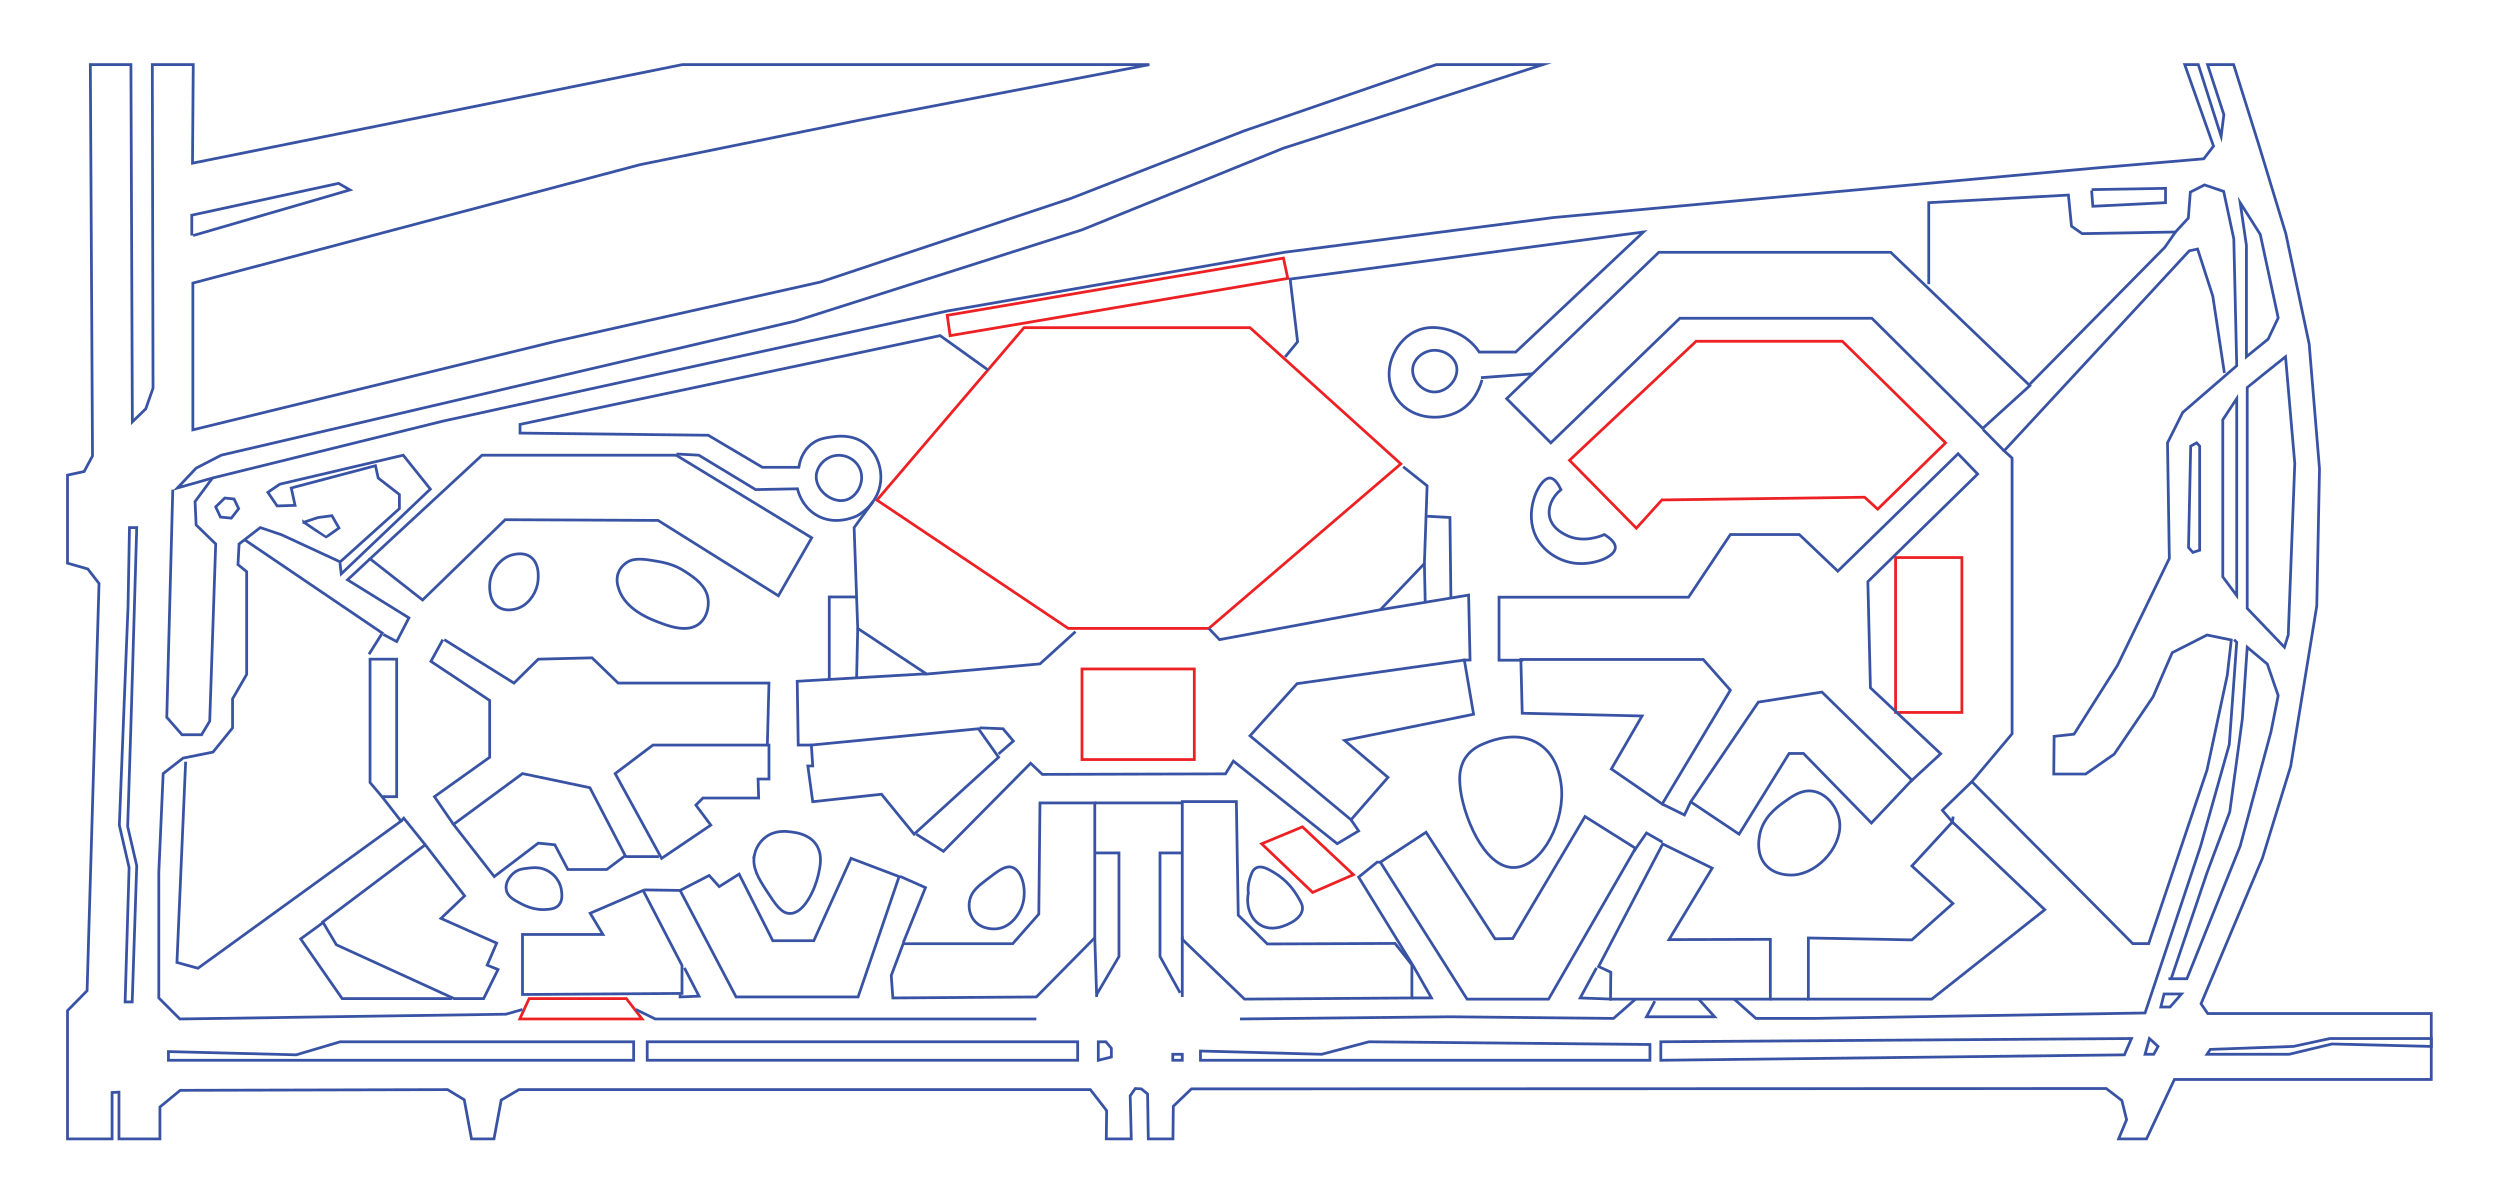 <?xml version="1.0" encoding="UTF-8"?>
<svg xmlns="http://www.w3.org/2000/svg" viewBox="0 0 900 432">
  <defs>
    <style>
      .cls-1 {
        stroke: #ed2024;
      }

      .cls-1, .cls-2, .cls-3 {
        fill: none;
        stroke-miterlimit: 10;
      }

      .cls-2 {
        stroke: #3953a4;
      }

      .cls-3 {
        stroke: #3a54a4;
      }
    </style>
  </defs>
  <g id="campus-triggers">
    <rect id="palms" class="cls-1" x="389.52" y="240.83" width="40.43" height="32.61"/>
    <polygon id="c2" class="cls-1" points="315.7 180.04 384.57 226.22 435.17 226.22 504.3 167 450 117.96 368.65 117.96 315.7 180.04"/>
    <rect id="d2" class="cls-1" x="682.41" y="200.72" width="23.87" height="55.76"/>
    <polygon id="behind" class="cls-1" points="341 113.52 462.04 92.91 463.61 100.22 342.04 120.83 341 113.52"/>
    <polygon id="highline-a4" class="cls-1" points="468.88 297.67 487.22 314.88 472.54 321.27 454.19 303.76 468.88 297.67"/>
    <polygon id="c3" class="cls-1" points="565.02 165.7 589.09 190.15 598.28 179.98 671.26 179 675.96 183.3 700.41 159.43 663.24 122.85 610.61 122.85 565.02 165.7"/>
    <polygon id="parking" class="cls-1" points="190.49 359.49 225.49 359.49 231.14 366.83 187.12 366.83 190.49 359.49"/>
  </g>
  <g id="campus-decorations">
    <polygon id="d1" class="cls-3" points="142.8 237.3 142.8 286.8 137.52 286.8 133.22 281.72 133.22 237.3 142.8 237.3"/>
    <polygon id="b1" class="cls-3" points="133.22 201.17 173.52 163.87 243.43 163.87 292.22 193.61 280.22 214.48 236.91 187.35 181.87 187.09 152.13 216 133.22 201.17"/>
    <polygon id="b2" class="cls-2" points="542.39 143.52 558.3 159.43 604.74 114.57 673.87 114.57 713.78 154.22 730.74 138.83 680.65 90.83 597.17 90.83 542.39 143.52"/>
    <polygon id="a1c" class="cls-2" points="116.2 331.9 153.08 304.12 167.26 322.51 158.75 330.63 178.8 339.53 175.38 347.46 179.29 349.02 174.11 359.49 163.45 359.49 121.09 340.12 116.2 331.9"/>
    <polygon id="a1b" class="cls-2" points="188.1 336.4 217.05 336.4 212.46 328.77 231.53 320.55 245.52 347.55 245.52 357.63 188.1 358.02 188.1 336.4"/>
    <polygon id="a1a" class="cls-2" points="163.25 296.78 177.92 315.57 193.77 303.53 199.74 304.12 204.43 313.02 218.42 313.02 225.08 308.03 212.36 283.58 188.1 278.49 163.25 296.78"/>
    <polygon id="a2a" class="cls-2" points="221.46 278.49 235.05 268.22 276.83 268.22 276.83 280.45 272.91 280.45 273.11 287.29 253.05 287.29 250.51 289.84 255.89 297.03 238.18 309.01 221.46 278.49"/>
    <polygon id="a2c" class="cls-2" points="244.84 320.55 255.3 315.17 258.92 319.18 266.07 314.68 278.2 338.65 292.97 338.65 306.37 309.01 323.68 315.57 308.91 358.9 264.99 358.9 244.84 320.55"/>
    <polygon id="a2b" class="cls-2" points="292.09 268.22 292.58 275.75 290.82 275.75 292.58 288.61 317.33 285.92 329.07 300.3 359.49 272.62 352.25 262.35 292.09 268.22"/>
    <polygon id="a3" class="cls-2" points="325.15 339.73 320.85 351.17 321.43 359.26 373.09 358.9 394.12 337.58 394.12 289.05 374.39 289.05 373.97 329.07 364.58 339.73 325.15 339.73"/>
    <polygon id="a4" class="cls-2" points="425.62 288.57 425.62 338.16 448.02 359.68 508.28 359.26 508.28 347.36 502.22 339.63 456.24 339.83 445.77 329.46 445.09 288.57 425.62 288.57"/>
    <polygon id="a5a" class="cls-2" points="450 264.89 466.95 246.11 527.16 237.6 530.49 257.13 484.02 266.55 499.67 279.86 486.37 295.12 450 264.89"/>
    <polygon id="a5c" class="cls-2" points="496.93 310.38 528.14 359.68 557.49 359.68 588.79 305.39 570.6 293.95 544.58 337.87 538.22 337.97 513.37 299.62 496.93 310.38"/>
    <polygon id="a5b" class="cls-2" points="547.51 237.4 548 256.77 591.14 257.75 580.09 276.83 598.38 289.45 622.93 248.46 613.15 237.4 547.51 237.4"/>
    <polygon id="a6a" class="cls-2" points="608.65 288.66 633.01 252.76 655.9 249.14 688.28 280.84 673.71 296.29 649.25 271.25 644.07 271.25 626.07 300.3 608.65 288.66"/>
    <polygon id="a6c" class="cls-2" points="598.58 303.83 575.49 347.95 579.89 350 579.79 359.68 637.32 359.68 637.32 338.16 600.83 338.26 616.38 312.53 598.58 303.83"/>
    <polygon id="a6b" class="cls-2" points="651.01 337.67 651.01 359.68 695.42 359.68 736.12 327.5 702.86 295.9 688.28 311.75 703.05 325.25 688.28 338.36 651.01 337.67"/>
    <path id="c1-hole-1" class="cls-2" d="M176.39,209.39c.08-.58,.36-2.42,1.57-4.43,.49-.81,2.69-4.5,7.04-5.35,.99-.19,3.65-.71,5.87,.78,4.11,2.77,2.68,9.74,2.61,10.04-.84,3.81-3.75,7.89-8.09,8.87-.75,.17-3.6,.81-6-.78-3.76-2.49-3.11-8.25-3-9.13Z"/>
    <path id="c1-hole-2" class="cls-2" d="M222.57,206.26c.87-2.38,2.79-3.62,3.52-4.04,1.09-.62,3.03-1.39,8.35-.52,4.25,.69,8.12,1.32,12.39,4.17,3.34,2.22,7.5,5,8.09,9.91,.33,2.76-.44,6.43-3,8.61-4.44,3.78-11.68,.88-16.17-.91-2.28-.91-10.49-4.19-12.91-11.22-.42-1.23-1.18-3.51-.26-6Z"/>
    <path id="a1-hole" class="cls-2" d="M182.26,320.39c-.52-2.61,1.36-5.21,3.13-6.46,1.5-1.05,3.03-1.22,5.09-1.43,1.55-.16,3.17-.34,5.15,.33,2.42,.81,3.84,2.35,4.24,2.8,.6,.68,1.97,2.45,2.28,5.09,.15,1.29,.41,3.45-.91,5.02-1.28,1.51-3.31,1.61-5.28,1.7-.71,.03-4.08,.13-8.09-1.96-2.84-1.48-5.13-2.67-5.61-5.09Z"/>
    <path id="a2-hole" class="cls-2" d="M271.67,307.41c.16-.65,1-3.84,3.98-6.07,3.5-2.61,7.53-2.07,9.33-1.83,1.82,.25,6.15,.83,8.67,4.3,2.68,3.69,1.61,8.27,.91,11.28-1.22,5.26-5.19,13.93-10.3,13.76-3.04-.1-5.11-3.28-8.28-8.15-2.74-4.21-5.49-8.43-4.3-13.3Z"/>
    <path id="a3-hole" class="cls-2" d="M349.02,324.37c.62-3.46,3.19-5.42,6.46-7.92,3.95-3.02,6.51-4.98,8.9-4.21,3.79,1.23,5.57,8.8,3.42,14.38-.24,.62-2.8,6.97-8.8,7.73-.45,.06-5.5,.61-8.41-3.13-2.21-2.85-1.68-6.23-1.57-6.85Z"/>
    <path id="a4-hole" class="cls-2" d="M449.39,321.63c-.12-1.17-.16-3.04,.49-5.18,.54-1.78,1.03-3.32,2.35-4.01,1.87-.99,4.35,.44,6.26,1.57,5,2.95,7.52,6.8,8.71,8.8,1.24,2.08,1.85,3.16,1.66,4.6-.42,3.23-4.48,5-5.58,5.48-1.25,.54-5.38,2.33-9.2,.29-3.64-1.94-5.63-6.63-4.7-11.54Z"/>
    <path id="a5-hole" class="cls-2" d="M525.57,282.43c-.15-2.19-.36-6.17,2.09-9.78,2.17-3.2,5.32-4.48,7.57-5.35,1.96-.76,11.52-4.48,19.17,.78,6.16,4.24,7.23,11.65,7.57,13.96,1.9,13.15-6.73,29.82-16.7,30.26-11.25,.5-19.02-19.88-19.7-29.87Z"/>
    <path id="a6-hole" class="cls-2" d="M633.4,300.99c1.07-6.59,6.22-10.33,8.71-12.13,3.14-2.28,6.51-4.73,10.66-4.01,4.86,.84,8.36,5.6,9.29,9.78,2.03,9.1-7.12,19.67-16.24,20.35-1.16,.09-6.81,.35-10.27-3.72-3.21-3.76-2.4-8.71-2.15-10.27Z"/>
    <g id="lines">
      <polygon class="cls-2" points="76.48 172.09 159.43 151.61 341 111.96 462.3 90.83 559.35 78.3 753.43 60.57 793.35 57.17 796.87 52.61 786.5 23.26 791.39 23.26 799.61 49.09 800.59 41.26 794.72 23.26 804.11 23.26 813.5 53.2 822.89 84.11 831.3 123.83 835.02 168.83 834.04 218.13 824.65 275.85 814.48 308.91 792.37 361.35 794.78 364.87 875.26 364.87 875.26 388.61 782.78 388.61 772.74 410 762.7 410 765.57 403.09 763.87 396.17 758.26 391.87 428.91 392 422.39 398.26 422.26 410 413.39 410 413.13 393.83 410.91 392 408.7 391.87 406.87 394.48 407.26 410 398.26 410 398.39 399.83 392.52 392.26 186.83 392.26 180.43 396.04 177.83 410 169.74 410 167.13 395.91 161.13 392.26 64.87 392.52 57.57 398.52 57.57 410 42.83 410 42.83 393.17 40.35 393.3 40.35 410 24.3 410 24.3 363.83 31.35 356.65 35.65 210.04 31.61 204.83 24.3 202.74 24.3 171.04 30.3 169.74 33.3 164.13 32.52 23.26 47.13 23.26 47.65 151.87 52.48 147.17 55.09 139.74 54.83 23.26 69.57 23.26 69.3 58.74 245.65 23.26 413.78 23.26 309.57 43.22 230.52 59.26 69.43 101.91 69.43 154.74 200.13 122.85 295.38 101.52 385.61 71.39 447.83 47.13 517.09 23.26 555.43 23.26 461.91 53.39 389.52 82.74 286.22 115.61 79.61 163.87 70.61 168.53 63.86 175.67 76.48 172.09"/>
      <polygon class="cls-2" points="46.61 189.93 49.22 189.93 47.13 261.17 45.96 297.57 49.22 311.65 47.59 360.7 45.04 360.7 46.48 312.35 42.96 297.03 46.09 218.39 46.61 189.93"/>
      <polygon class="cls-2" points="60.63 378.57 106.61 379.74 122.46 375.04 228.11 375.04 228.11 381.7 60.63 381.7 60.63 378.57"/>
      <rect class="cls-2" x="233" y="375.04" width="154.96" height="6.65"/>
      <polygon class="cls-2" points="395.39 375.04 398.13 375.04 400.09 377.39 400.09 380.52 395.39 381.7 395.39 375.04"/>
      <rect class="cls-2" x="422.2" y="379.54" width="3.42" height="2.15"/>
      <polygon class="cls-2" points="432.17 378.37 475.8 379.54 492.83 375.04 593.98 376.02 593.98 381.7 432.17 381.7 432.17 378.37"/>
      <polygon class="cls-2" points="597.89 375.04 767.33 373.87 764.78 379.74 597.89 381.7 597.89 375.04"/>
      <polygon class="cls-2" points="773.78 373.87 772.22 379.54 775.35 379.54 776.91 376.71 773.78 373.87"/>
      <polygon class="cls-2" points="795.7 377.78 825.63 376.71 838.74 373.87 875.26 373.87 875.26 376.71 839.52 375.83 824.07 379.54 794.52 379.54 795.7 377.78"/>
      <polyline class="cls-2" points="62.2 176.26 60.04 258.24 65.52 264.5 72.57 264.5 75.5 259.61 77.65 195.83 70.61 188.98 70.22 180.57 76.48 172.09"/>
      <path class="cls-2" d="M109.38,188l.3-.1,4.76-1.57,5.05-.68,2.54,4.43s-4.53,3.26-4.66,3.26-7.99-5.35-7.99-5.35Z"/>
      <polygon class="cls-2" points="77.65 182.47 77.9 182.23 80.93 179.29 84.26 179.64 85.92 183.11 83.28 186.53 79.36 186.14 77.65 182.47"/>
      <path class="cls-2" d="M355.67,133.17l-17.22-12.35-151.24,31.96v3.13l67.77,.78,19.49,11.54h13.11c.18-1.26,.93-5.56,4.63-8.41,2.34-1.81,4.76-2.17,6.62-2.45,2.41-.36,7.49-1.12,12.03,1.96,4.58,3.1,6.72,8.83,6.16,14.09-.87,8.2-7.95,11.99-8.41,12.23-.45,.23-8.18,4.03-15.16-.49-4.75-3.07-6.07-7.98-6.36-9.2l-15.07,.29-20.45-12.39-8.02-.42"/>
      <path class="cls-2" d="M293.85,171.27c.19-3.19,2.74-6.29,6.26-7.14,3.78-.91,7.67,1.02,9.29,4.3,2.21,4.46-.47,10.06-4.5,11.45-5,1.72-11.37-3.25-11.05-8.61Z"/>
      <path class="cls-2" d="M462.63,128.52l4.5-5.48-2.67-22.57,127.17-16.96-45.98,43.24h-13.11c-1.08-1.6-3.06-4.04-6.26-5.93-.87-.51-9.42-5.39-17.22-1.3-7.21,3.77-11.8,14.17-7.04,22.7,4.79,8.58,15.99,9.74,23.09,5.87,6.14-3.35,8.01-9.81,8.41-11.35"/>
      <line class="cls-2" x1="533.13" y1="135.96" x2="551.69" y2="134.58"/>
      <path class="cls-2" d="M508.61,132.37c.49-3.26,3.45-5.59,6.39-6.13,3.95-.73,8.44,1.65,9.33,5.48,1.05,4.49-3.21,9.53-8.09,9.39-4.41-.13-8.27-4.46-7.63-8.74Z"/>
      <path class="cls-2" d="M557.91,172.09c1.65-.03,3.06,2.16,4.04,4.17-3.29,2.7-4.89,6.59-4.04,10.04,.89,3.62,4.12,5.39,5.48,6.13,6.23,3.4,13.07,.51,14.22,0,2.08,1.31,4.07,3.03,3.91,4.83-.29,3.4-8.15,6.34-14.74,5.48-5.69-.75-12.08-4.55-14.48-11.09-3.26-8.87,2.01-19.5,5.61-19.57Z"/>
      <polyline class="cls-2" points="694.35 102.3 694.35 72.96 744.63 70.22 745.74 81.43 749.59 84.11 783.17 83.52 787.8 78.5 788.52 69.17 793.61 66.57 800.52 68.91 804.17 86 805.22 131.65 801.41 134.95 785.78 148.48 780.3 159.43 780.96 201.04 762.3 239.52 746.65 264.3 739.48 265.09 739.35 278.65 750.83 278.65 761.13 271.48 775.09 250.87 782 234.96 794.52 228.6 803.26 230.39 801.83 243.04 794.52 277.22 773.52 339.7 767.78 339.7 709.87 281.39 724.35 264.17 724.35 164.91 721.48 162.3 764 116.39 788.13 90.3 791.13 89.65 796.61 106.61 800.78 134.26"/>
      <line class="cls-2" x1="713.91" y1="154.64" x2="721.48" y2="162.3"/>
      <polyline class="cls-2" points="730.74 138.3 779.36 89 783.17 83.52"/>
      <polygon class="cls-2" points="806.46 72.96 813.7 84.4 820.15 114.43 816.53 122.07 808.71 128.42 808.71 88.32 806.46 72.96"/>
      <path class="cls-2" d="M809,139.48c.29-.29,13.79-11.05,13.79-11.05l3.33,38.45-2.35,61.73-1.37,4.4-13.4-13.99v-79.53Z"/>
      <polygon class="cls-2" points="805.22 143.49 805.22 214.41 800.2 207.66 800.2 151.12 805.22 143.49"/>
      <polygon class="cls-2" points="788.65 160.61 790.8 159.43 791.88 160.61 791.88 198.08 789.43 198.86 787.87 197.1 788.65 160.61"/>
      <polyline class="cls-2" points="804.3 230.26 805.22 231.24 802.54 268.02 792.17 304.8 772.22 364.67 652.48 366.63 632.13 366.63 624.3 359.68"/>
      <polyline class="cls-2" points="703.15 293.95 702.86 295.9 699.24 291.7 709.87 281.39"/>
      <polygon class="cls-2" points="779.07 357.83 777.89 362.52 781.22 362.52 785.33 357.83 779.07 357.83"/>
      <polyline class="cls-2" points="781.61 352.35 794.52 314.2 802.71 292.28 807.24 258.83 809 233 816.24 239.07 820.15 250.41 817.56 263.42 806.46 304.61 787.28 352.35 780.63 352.35"/>
      <polyline class="cls-2" points="752.98 68.26 779.59 67.8 779.59 72.96 753.43 74.26 752.98 68.59"/>
      <polyline class="cls-2" points="595.74 360.43 592.74 366.04 617.26 366.04 611.52 359.68"/>
      <polyline class="cls-2" points="588.79 359.68 580.87 366.63 522.17 366.04 446.39 366.83"/>
      <polyline class="cls-2" points="373.09 366.83 235.87 366.83 228.89 363.4"/>
      <polyline class="cls-2" points="188.1 363.4 182.17 365.11 64.74 366.83 57.17 359.26 57.17 314.09 58.74 278.49 65.91 272.91 76.67 270.76 83.72 262.05 83.72 251.59 88.8 242.78 88.8 205.8 85.67 203.26 86.07 195.83 93.7 189.93 101.33 192.5 122.46 202.28 143.78 183.11 143.78 178.02 136.15 172.09 135.17 167.65 104.85 175.67 106.22 181.93 99.76 182.13 96.43 177.24 100.74 174.3 145.15 163.87 154.93 176.07 122.85 206.59 122.39 202.71"/>
      <polyline class="cls-2" points="66.83 274.22 63.7 346.48 71.26 348.57 144.37 295.61 137.52 286.8"/>
      <polyline class="cls-2" points="153.08 304.12 145.35 294.53 144.37 295.61"/>
      <polyline class="cls-2" points="132.83 235.54 137.62 227.91 88.04 194.3"/>
      <polyline class="cls-2" points="138.01 228.4 142.8 230.95 147.21 222.43 125.1 208.74 133.22 201.17"/>
      <polyline class="cls-2" points="159.43 230.26 155.13 238.09 176.28 252.17 176.28 272.62 156.4 286.8 163.25 296.78"/>
      <polyline class="cls-2" points="159.92 230.26 185.03 245.91 193.78 237.3 213.14 236.82 222.53 245.91 276.83 245.91 276.24 268.22"/>
      <line class="cls-2" x1="225.08" y1="308.38" x2="237.21" y2="308.38"/>
      <line class="cls-2" x1="231.89" y1="320.36" x2="244.84" y2="320.55"/>
      <polyline class="cls-2" points="246.37 348.43 251.65 358.61 244.84 358.9 244.84 358.02"/>
      <polyline class="cls-2" points="314.21 180.7 307.48 189.93 308.78 226.22 333.57 242.65 374.39 239 387.17 227.39"/>
      <polyline class="cls-2" points="505.15 168.04 513.76 174.89 512.78 202.89 496.93 219.5 439.02 230.26 435.17 226.22"/>
      <polyline class="cls-2" points="352.61 262.02 361.09 262.35 364.8 266.78 359.49 271.41"/>
      <polyline class="cls-2" points="329.85 300.3 339.63 306.47 371.03 274.77 375.24 278.78 441.17 278.59 444.01 273.99 481.38 303.73 489.11 299.13 486.37 295.12"/>
      <polyline class="cls-2" points="324.04 315.5 333.17 319.54 325.15 339.43"/>
      <polyline class="cls-2" points="292.09 268.22 287.36 268.22 287 245.26 331.87 242.65 333.57 242.65"/>
      <line class="cls-2" x1="425.62" y1="358.9" x2="425.62" y2="337.09"/>
      <line class="cls-2" x1="425.62" y1="289.05" x2="394.12" y2="289.05"/>
      <polyline class="cls-2" points="394.12 307.05 402.83 307.05 402.83 344.33 394.8 358.02 394.8 358.9 394.12 337.58"/>
      <polyline class="cls-2" points="425.62 307.05 417.6 307.05 417.6 344.33 424.84 357.43"/>
      <polyline class="cls-2" points="508.28 359.26 515.33 359.26 508.77 347.75 489.11 315.76 495.76 310.38 496.93 310.38"/>
      <polyline class="cls-2" points="574.74 348.43 568.87 359.26 580.35 359.68"/>
      <polyline class="cls-2" points="598.48 303.17 592.74 299.87 588.17 306.47"/>
      <polyline class="cls-2" points="598.38 289.45 606.4 293.39 608.65 288.66"/>
      <polyline class="cls-2" points="496.93 219.5 528.7 214.22 529.22 237.6 526.55 237.68"/>
      <polyline class="cls-2" points="548.39 237.68 539.65 237.68 539.65 215 607.87 215 622.93 192.43 647.74 192.43 661.61 205.61 704.91 163.35 711.96 170.65 672.43 209.39 673.35 247.61 698.65 271.35 687.76 281.39"/>
      <line class="cls-2" x1="651.01" y1="359.68" x2="637.32" y2="359.68"/>
      <polyline class="cls-2" points="69.04 84.79 69.04 77.46 121.87 66.01 125.98 68.36 69.53 84.79"/>
      <polyline class="cls-2" points="116.2 332.2 108.24 338 123.17 359.49 162.7 359.49"/>
      <polyline class="cls-2" points="513.76 185.85 521.98 186.3 522.32 215.28"/>
      <line class="cls-2" x1="512.78" y1="202.89" x2="513.08" y2="216.82"/>
      <polyline class="cls-2" points="308.38 214.9 298.54 214.9 298.54 244.59"/>
      <line class="cls-2" x1="308.38" y1="244.02" x2="308.78" y2="226.22"/>
    </g>
  </g>
</svg>